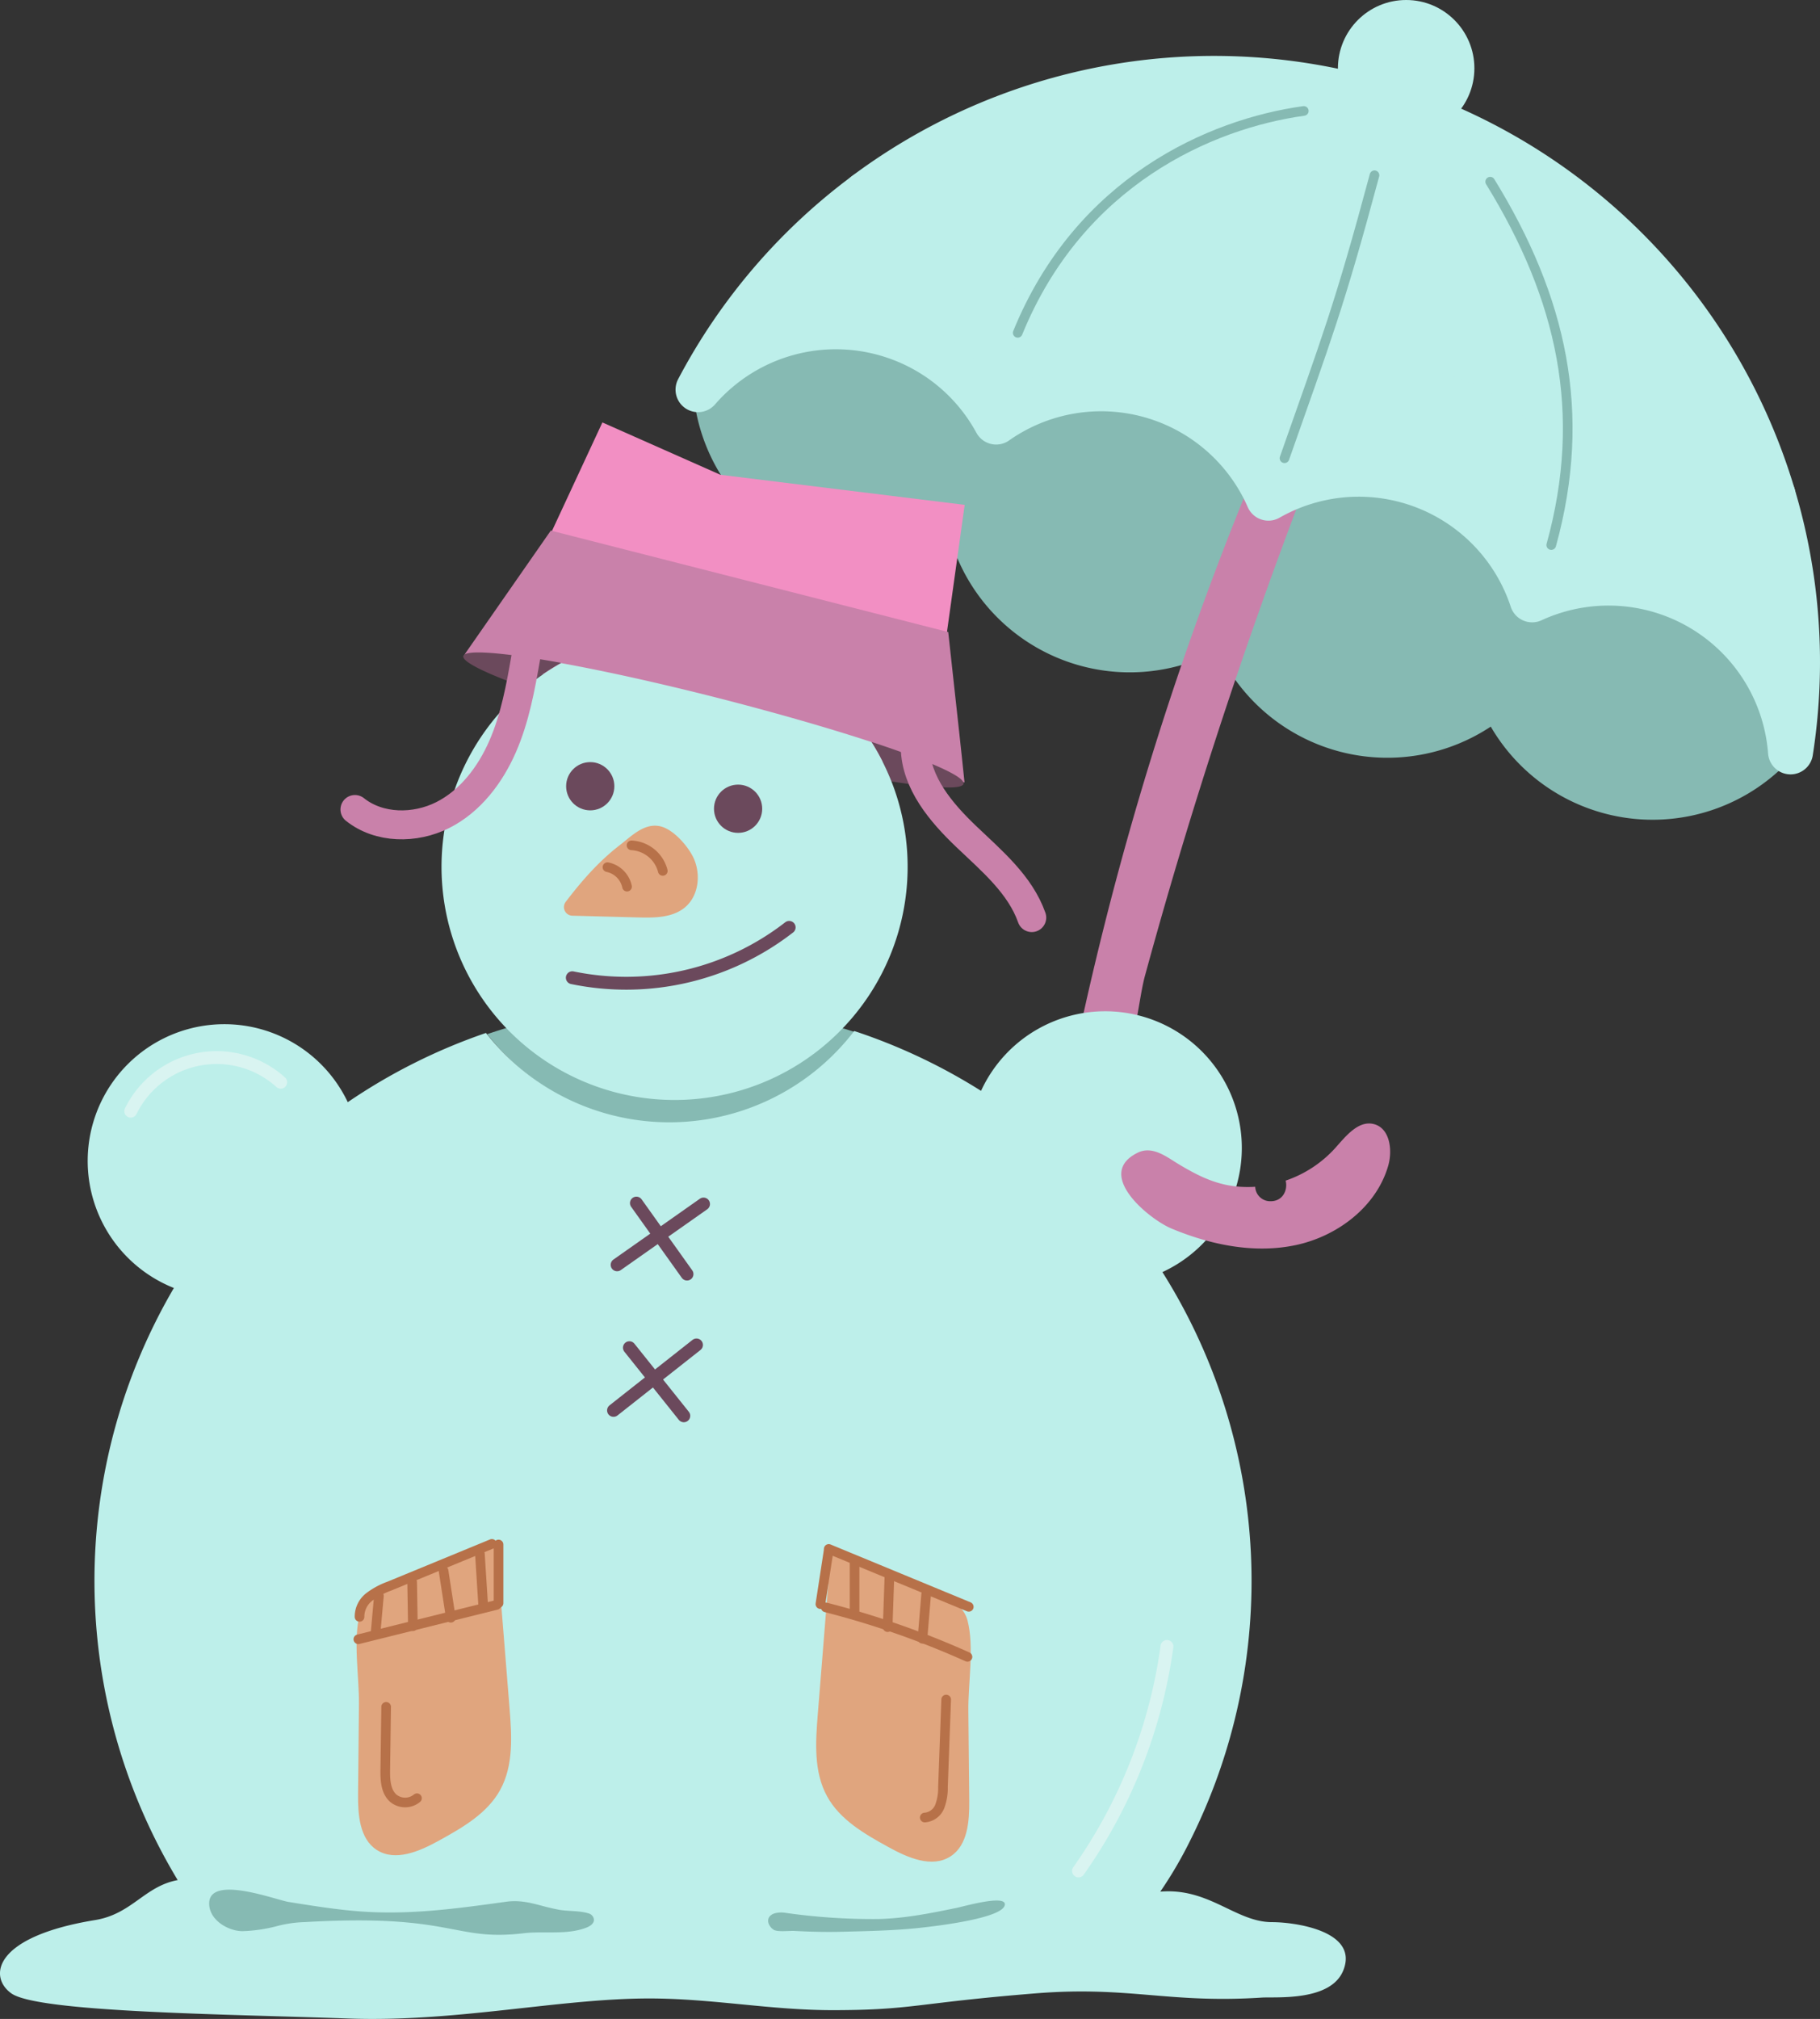 <svg xmlns="http://www.w3.org/2000/svg" viewBox="0 0 566.25 627.84"><rect x="0" y="0" width="566.25" height="627.84" fill="#333333" stroke="none"/><g id="e7c4b23d-8e47-49f0-a871-cbbc7ceeea92" data-name="Layer 2"><g id="fb8aa495-9f56-4532-9eb8-2d10d298eb42" data-name="Layer 1"><path d="M557.07,233.81a56.79,56.79,0,0,0-80.39-47.28,56.79,56.79,0,0,0-82.06-31.62,56.79,56.79,0,0,0-84.7-23.67,56.79,56.79,0,0,0-92.71-10.12l1.53.51-1.57-.39a56.77,56.77,0,0,0,80.39,47.27,56.77,56.77,0,0,0,82.06,31.62,56.79,56.79,0,0,0,84.7,23.67A56.77,56.77,0,0,0,557,233.92l-1.23-.53Z" style="fill:#86bab3;stroke:#86bab3;stroke-linecap:round;stroke-linejoin:round;stroke-width:3px"/><path d="M414.09,130.56c-.43-4.86-7.2-6.86-11.49-4.53s-6.52,7.12-8.44,11.61a1008.75,1008.75,0,0,0-61.92,200.72c.42-2.12,14-4.23,16.45-7.34,4.69-5.89,5.51-20.16,7.51-27.47q8-29.34,17.13-58.37Q391.56,187.13,414.09,130.56Z" style="fill:#c981aa"/><path d="M208.63,349.41A72.35,72.35,0,0,0,266.15,321a180.76,180.76,0,0,0-114.57.6A72.35,72.35,0,0,0,208.63,349.41Z" style="fill:#86bab3"/><polygon points="170.32 168.14 294.14 200 300.14 157 224.15 147.65 187.42 131.37 170.32 168.14" style="fill:#f28fc3"/><path d="M144.51,203.57l155.58,39.76-.85-8.1q-.39-3.69-.79-7.36-.78-7.16-1.57-14.32-.93-8.52-1.86-17L171.37,165Z" style="fill:#c981aa"/><path d="M144.15,204c-.45,1.77,6.9,5.36,19.29,9.8a72.61,72.61,0,0,1,11.16-7.67C156.55,202.89,144.69,201.9,144.15,204Z" style="fill:#6b495c"/><path d="M271.13,230.71A72.28,72.28,0,0,1,277.35,243c13.47,2.13,22,2.56,22.42.75C300.33,241.54,289.07,236.61,271.13,230.71Z" style="fill:#6b495c"/><path d="M277.35,243a72.28,72.28,0,0,0-6.22-12.25c-13-4.26-29.41-9-47.44-13.62-18.44-4.7-35.52-8.46-49.09-10.92A72.51,72.51,0,1,0,277.35,243Z" style="fill:#bdefea"/><path d="M163.62,204.26c-1.65,9.49-3.39,19.07-7.25,27.9s-10.05,17-18.65,21.32-19.76,4.26-27.29-1.75" style="fill:none;stroke:#c981aa;stroke-linecap:round;stroke-miterlimit:10;stroke-width:9px"/><path d="M284.75,232.54c.24,10.91,8,20.09,15.89,27.62s16.74,14.9,20.37,25.19" style="fill:none;stroke:#c981aa;stroke-linecap:round;stroke-miterlimit:10;stroke-width:9px"/><path d="M197.33,375.93,213.07,398" style="fill:none;stroke:#6b495c;stroke-linecap:round;stroke-linejoin:round;stroke-width:4px"/><path d="M191.32,395.13l26.9-18.91" style="fill:none;stroke:#6b495c;stroke-linecap:round;stroke-linejoin:round;stroke-width:4px"/><path d="M176,280.46a2.68,2.68,0,0,0,2.07,4.3l20.55.54c5.05.13,10.59.11,14.48-3.12,4.37-3.64,5.05-10.5,2.57-15.61-1.73-3.56-6.29-8.83-10.43-9.65-4.88-1-8.85,3.16-12.4,5.89C186.24,267.91,181.07,273.84,176,280.46Z" style="fill:#e0a57e"/><path d="M178.06,304.05a82.72,82.72,0,0,0,67.47-15.66" style="fill:none;stroke:#6b495c;stroke-linecap:round;stroke-linejoin:round;stroke-width:4px"/><path d="M395.78,597.74c-11.33,0-19.54-10.75-34.78-9.49a128.9,128.9,0,0,0,9.13-15.55,180.21,180.21,0,0,0-8.47-177.11,42.51,42.51,0,1,0-56.43-56.36,179.37,179.37,0,0,0-39.46-18.61,72.46,72.46,0,0,1-114.57.6,179.5,179.5,0,0,0-43,21.53A42.52,42.52,0,1,0,54.1,400.53a180.19,180.19,0,0,0,1.18,184.13c-10.37,1.94-14.19,10.55-25.69,12.43-31.92,5.21-33.15,17.76-26.06,22.8,8.3,5.91,66.8,6.46,104.91,7.82,33.42,1.2,65.55-6.24,93.57-6.24,19.5,0,37.62,3.64,56.94,3.64,25,0,25.64-2.19,63.21-5.22,29.13-2.35,41.18,3.19,70.37,1.31,4.41-.29,21.5,1.3,25.41-8.47C422.82,600.52,403,597.74,395.78,597.74Z" style="fill:#bdefea"/><path d="M427.5,349.58c-4.81-1.27-8.7,3.64-12,7.35A36.69,36.69,0,0,1,400,367.14c.73,2.87-.83,6.41-4.66,6.41a4.67,4.67,0,0,1-4.81-4.49,36.38,36.38,0,0,1-4.67,0c-7.28-.48-13-3.34-19.1-7-3.74-2.23-8.15-5.89-12.83-3.58-13.55,6.69,3.6,20.67,10.56,23.57,12.22,5.09,25.82,7.9,38.76,5.12s25-11.94,28.66-24.66C433.31,357.65,432.43,350.88,427.5,349.58Z" style="fill:#c981aa"/><path d="M327.76,99.23A56.75,56.75,0,0,1,403.53,128a56.77,56.77,0,0,1,78,22.18A56.8,56.8,0,0,1,551.63,154,181.49,181.49,0,0,0,269.28,60.34a56.77,56.77,0,0,1,58.48,38.89Z" style="fill:#bdefea;stroke:#bdefea;stroke-linecap:round;stroke-linejoin:round;stroke-width:14px"/><path d="M277.93,104.5a56.6,56.6,0,0,1,32,26.74,56.79,56.79,0,0,1,84.7,23.67,56.79,56.79,0,0,1,82.06,31.62,56.79,56.79,0,0,1,80.39,47.28A180.5,180.5,0,0,0,551.63,154a56.8,56.8,0,0,0-70.13-3.75,56.77,56.77,0,0,0-78-22.18,56.75,56.75,0,0,0-75.77-28.79,56.77,56.77,0,0,0-58.48-38.89,180.54,180.54,0,0,0-52.07,60.78A56.79,56.79,0,0,1,277.93,104.5Z" style="fill:#bdefea;stroke:#bdefea;stroke-linecap:round;stroke-linejoin:round;stroke-width:14px"/><circle cx="437.49" cy="21.23" r="21.23" style="fill:#bdefea"/><path d="M154.41,479.9l4.12,51.27c.69,8.63,1.28,17.83-2.9,25.42-4,7.34-11.75,11.76-19.08,15.8-6,3.32-13.59,6.63-19.35,2.88-5.36-3.48-5.86-11-5.8-17.38l.28-28c.08-8.42-1.87-19.83.25-27.93,1.83-7,10.59-8.3,17.07-11.1C131.42,489.83,154.52,481.27,154.41,479.9Z" style="fill:#e0a57e"/><path d="M258.55,481.9l-4.12,51.27c-.7,8.63-1.28,17.83,2.89,25.42,4,7.34,11.75,11.76,19.09,15.8,6,3.32,13.58,6.63,19.35,2.88,5.36-3.48,5.86-11,5.8-17.38l-.28-28c-.08-8.42,1.87-19.83-.25-27.93-1.83-7-10.59-8.3-17.07-11.1C281.54,491.83,258.44,483.27,258.55,481.9Z" style="fill:#e0a57e"/><circle cx="183.64" cy="244.5" r="7.5" style="fill:#6b495c"/><circle cx="229.64" cy="251.5" r="7.5" style="fill:#6b495c"/><path d="M195.82,419.1l16.93,21.18" style="fill:none;stroke:#6b495c;stroke-linecap:round;stroke-linejoin:round;stroke-width:4px"/><path d="M190.88,438.6l25.82-20.36" style="fill:none;stroke:#6b495c;stroke-linecap:round;stroke-linejoin:round;stroke-width:4px"/><path d="M111.49,509.77l43-10.68" style="fill:none;stroke:#b77149;stroke-linecap:round;stroke-linejoin:round;stroke-width:3px"/><path d="M256.92,499.86A272.06,272.06,0,0,1,301,515.24" style="fill:none;stroke:#b77149;stroke-linecap:round;stroke-linejoin:round;stroke-width:3px"/><path d="M116.83,508l1.06-11.72" style="fill:none;stroke:#b77149;stroke-linecap:round;stroke-linejoin:round;stroke-width:3px"/><path d="M128.46,505.71,128.23,492" style="fill:none;stroke:#b77149;stroke-linecap:round;stroke-linejoin:round;stroke-width:3px"/><path d="M140.26,503.08,138,488.47" style="fill:none;stroke:#b77149;stroke-linecap:round;stroke-linejoin:round;stroke-width:3px"/><path d="M150.37,499.84l-1.06-16.61" style="fill:none;stroke:#b77149;stroke-linecap:round;stroke-linejoin:round;stroke-width:3px"/><path d="M155.11,498.54V480.3" style="fill:none;stroke:#b77149;stroke-linecap:round;stroke-linejoin:round;stroke-width:3px"/><path d="M255.25,498.84l2.55-16.58" style="fill:none;stroke:#b77149;stroke-linecap:round;stroke-linejoin:round;stroke-width:3px"/><path d="M265.88,502.13V485.84" style="fill:none;stroke:#b77149;stroke-linecap:round;stroke-linejoin:round;stroke-width:3px"/><path d="M276.17,506l.56-16" style="fill:none;stroke:#b77149;stroke-linecap:round;stroke-linejoin:round;stroke-width:3px"/><path d="M287,509.61l1.17-14" style="fill:none;stroke:#b77149;stroke-linecap:round;stroke-linejoin:round;stroke-width:3px"/><path d="M257.84,481.68l43.57,18" style="fill:none;stroke:#b77149;stroke-linecap:round;stroke-linejoin:round;stroke-width:3px"/><path d="M111.86,502.8a7.75,7.75,0,0,1,3-6.17,23.22,23.22,0,0,1,6.24-3.37l31.94-13.15" style="fill:none;stroke:#b77149;stroke-linecap:round;stroke-linejoin:round;stroke-width:3px"/><path d="M120.14,530.79l-.27,19.41c-.05,3.21.08,6.86,2.49,9a5.78,5.78,0,0,0,7.37,0" style="fill:none;stroke:#b77149;stroke-linecap:round;stroke-linejoin:round;stroke-width:3px"/><path d="M294.38,528.52l-1,27.24a16.08,16.08,0,0,1-1,6,5.46,5.46,0,0,1-4.66,3.45" style="fill:none;stroke:#b77149;stroke-linecap:round;stroke-linejoin:round;stroke-width:3px"/><path d="M189,269.67a7.81,7.81,0,0,1,6.08,6.05" style="fill:none;stroke:#b77149;stroke-linecap:round;stroke-linejoin:round;stroke-width:3px"/><path d="M196.49,262.88a10.62,10.62,0,0,1,9.72,7.95" style="fill:none;stroke:#b77149;stroke-linecap:round;stroke-linejoin:round;stroke-width:3px"/><path d="M40.68,345.55a29.75,29.75,0,0,1,46.66-9" style="fill:none;stroke:#d9f4f1;stroke-linecap:round;stroke-linejoin:round;stroke-width:4px"/><path d="M335.56,581.81A158.24,158.24,0,0,0,363.07,512" style="fill:none;stroke:#d9f4f1;stroke-linecap:round;stroke-linejoin:round;stroke-width:4px"/><path d="M316.64,103.5c19.17-47.09,60-65,89-69" style="fill:none;stroke:#86bab3;stroke-linecap:round;stroke-linejoin:round;stroke-width:3px"/><path d="M399.64,142.5c13-37,17-47,28-88" style="fill:none;stroke:#86bab3;stroke-linecap:round;stroke-linejoin:round;stroke-width:3px"/><path d="M482.64,169.5c11.34-41.07,3.34-76.72-19-113" style="fill:none;stroke:#86bab3;stroke-linecap:round;stroke-linejoin:round;stroke-width:3px"/><path d="M169.92,593c-4-1.05-7.81-2.25-12.42-1.61-15.48,2.14-30,4.17-45.62,3-7.42-.57-14.79-1.76-22.14-2.94-4-.66-24.81-8.6-24.66.6.09,5.15,6,8.46,10.32,8.49a47.32,47.32,0,0,0,11-1.63,38.3,38.3,0,0,1,8.53-1.19c46.41-2.7,45.91,6.07,68,3.47,6.38-.75,13.37.62,19.49-1.74,1.13-.43,2.38-1.23,2.37-2.44a2.25,2.25,0,0,0-1.69-2c-2.76-.86-6.06-.62-8.92-1.08C172.7,593.67,171.29,593.33,169.92,593Z" style="fill:#86bab3"/><path d="M239.11,598.08a3.93,3.93,0,0,0,1.56,2c1.16.79,5,.3,6.44.38,5,.28,9.92.4,14.91.27,8.51-.23,17.05-.37,25.51-1.37,3.43-.4,24.66-2.8,25.11-7.05.34-3.27-13.16.65-15.05,1-8,1.66-16.15,3.28-24.36,3.46a192.82,192.82,0,0,1-28.62-1.89A8.16,8.16,0,0,0,241,595C239.19,595.59,238.73,596.87,239.11,598.08Z" style="fill:#86bab3"/><path d="M198,374.13l15.75,22.08" style="fill:none;stroke:#6b495c;stroke-linecap:round;stroke-linejoin:round;stroke-width:4px"/><path d="M192,393.33l26.89-18.91" style="fill:none;stroke:#6b495c;stroke-linecap:round;stroke-linejoin:round;stroke-width:4px"/></g></g></svg>